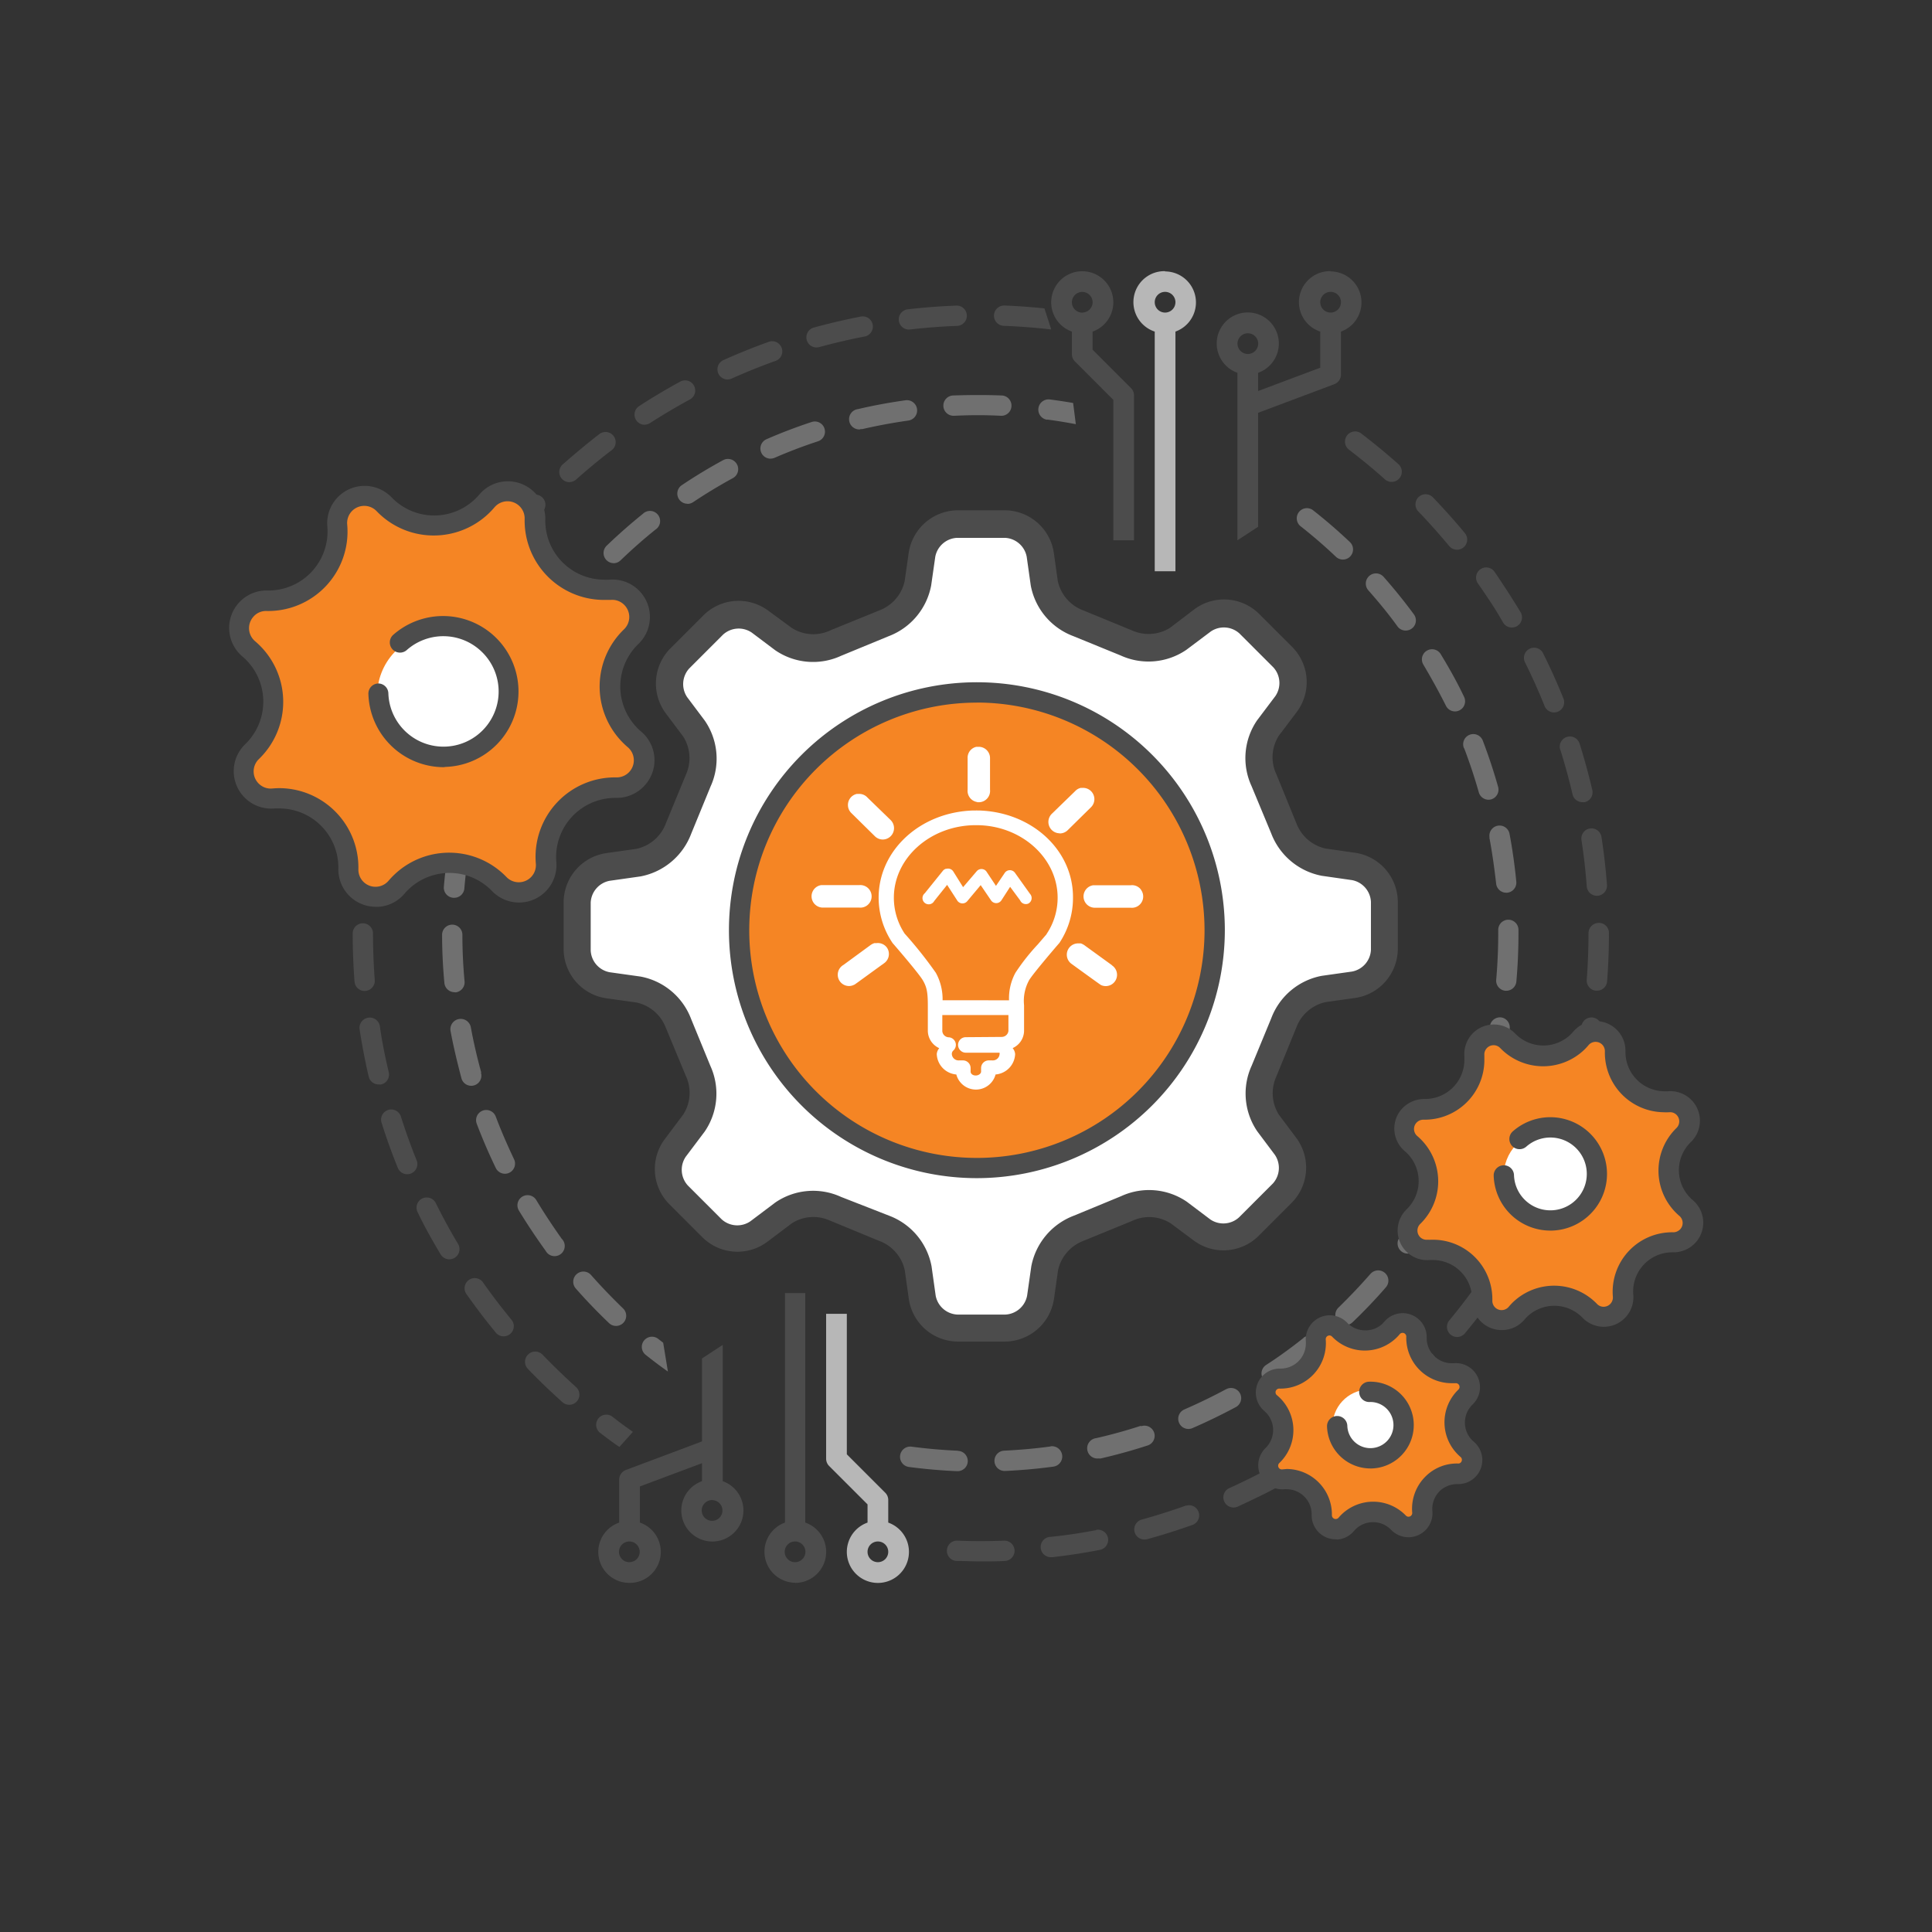 <svg xmlns="http://www.w3.org/2000/svg" viewBox="0 0 285.5 285.5"><rect x="0" y="0" width="285.5" height="285.5" fill="#333333" stroke="none"/><defs><style>.cls-1{fill:none;}.cls-2{fill:#fff;}.cls-3{fill:#4c4c4c;}.cls-4{fill:#f58524;}.cls-5{fill:#b7b7b7;}.cls-6{fill:#707070;}</style></defs><title>operations</title><g id="Layer_2" data-name="Layer 2"><g id="Layer_9" data-name="Layer 9"><rect class="cls-1" width="285.5" height="285.5"/><path class="cls-2" d="M200.09,145.51a5.41,5.41,0,0,0,4.51-5.19v-7.08a5.42,5.42,0,0,0-4.51-5.2l-4.47-.64a7.92,7.92,0,0,1-5.88-5l-3-7.2a7.84,7.84,0,0,1,.61-7.66l2.7-3.58a5.42,5.42,0,0,0-.48-6.86l-5-5a5.42,5.42,0,0,0-6.86-.49l-3.61,2.71a7.87,7.87,0,0,1-7.67.61L159.33,92a7.9,7.9,0,0,1-5-5.88l-.6-4.25a5.41,5.41,0,0,0-5.19-4.51h-7.08a5.42,5.42,0,0,0-5.2,4.51l-.61,4.26a7.93,7.93,0,0,1-5,5.88l-7.21,3a7.83,7.83,0,0,1-7.66-.61l-3.47-2.61a5.41,5.41,0,0,0-6.86.48l-5,5a5.43,5.43,0,0,0-.49,6.86l2.62,3.49a7.88,7.88,0,0,1,.61,7.67l-2.93,7.11a7.93,7.93,0,0,1-5.88,5l-4.58.65a5.42,5.42,0,0,0-4.51,5.2v7.08a5.41,5.41,0,0,0,4.51,5.19l4.57.64a7.9,7.9,0,0,1,5.88,5l2.9,7.07a7.87,7.87,0,0,1-.61,7.67l-2.8,3.73a5.43,5.43,0,0,0,.49,6.86l5,5a5.41,5.41,0,0,0,6.86.48l3.69-2.78a7.85,7.85,0,0,1,7.66-.61l7.22,3a7.91,7.91,0,0,1,5,5.88l.61,4.34a5.41,5.41,0,0,0,5.19,4.51h7.08a5.43,5.43,0,0,0,5.2-4.51l.62-4.34a7.94,7.94,0,0,1,5-5.88l7.17-3a7.85,7.85,0,0,1,7.66.61l3.46,2.61a5.41,5.41,0,0,0,6.86-.48l5-5a5.43,5.43,0,0,0,.49-6.86L187.4,166a7.87,7.87,0,0,1-.61-7.67l3-7.18a7.9,7.9,0,0,1,5.88-5Z"/><path class="cls-3" d="M148.56,198.25h-7.08a7.36,7.36,0,0,1-7.17-6.23l-.61-4.33a6,6,0,0,0-3.6-4.25l-.16-.06-7.39-3.05a5.9,5.9,0,0,0-5.53.44l-3.69,2.78a7.36,7.36,0,0,1-9.48-.66l-5-5a7.38,7.38,0,0,1-.67-9.48l2.8-3.73a5.94,5.94,0,0,0,.44-5.54l-.08-.17-3-7.22a6,6,0,0,0-4.25-3.6l-4.57-.64a7.37,7.37,0,0,1-6.23-7.17v-7.08a7.38,7.38,0,0,1,6.22-7.18l4.58-.65a6,6,0,0,0,4.25-3.61l.06-.16,3-7.28a5.94,5.94,0,0,0-.44-5.54l-2.62-3.49a7.38,7.38,0,0,1,.67-9.48l5-5a7.37,7.37,0,0,1,9.48-.66L117,92.79a5.9,5.9,0,0,0,5.53.44l.17-.08,7.37-3a6,6,0,0,0,3.61-4.25l.61-4.26a7.38,7.38,0,0,1,7.18-6.23h7.08a7.36,7.36,0,0,1,7.17,6.23l.6,4.25a6,6,0,0,0,3.6,4.25l.16.06,7.3,3a5.94,5.94,0,0,0,5.54-.44L176.54,90a7.37,7.37,0,0,1,9.48.67l5,5a7.37,7.37,0,0,1,.66,9.47l-2.7,3.58a5.9,5.9,0,0,0-.44,5.53l.08.17,3,7.36a6,6,0,0,0,4.25,3.61l4.47.64a7.37,7.37,0,0,1,6.22,7.18v7.08a7.36,7.36,0,0,1-6.23,7.17h0l-4.46.63a6,6,0,0,0-4.25,3.6l-.06.16-3,7.35a5.93,5.93,0,0,0,.44,5.54l2.6,3.47a7.38,7.38,0,0,1-.67,9.48l-5,5a7.37,7.37,0,0,1-9.48.66L173,180.78a5.91,5.91,0,0,0-5.53-.44l-.17.08-7.33,3a6,6,0,0,0-3.61,4.26l-.62,4.34A7.38,7.38,0,0,1,148.56,198.25Zm-17.17-18.6a9.94,9.94,0,0,1,6.27,7.48l.61,4.34a3.43,3.43,0,0,0,3.21,2.79h7.08a3.44,3.44,0,0,0,3.22-2.79l.62-4.34a10,10,0,0,1,6.28-7.48l7-2.89a9.89,9.89,0,0,1,9.71.83l3.46,2.61a3.43,3.43,0,0,0,4.24-.3l5-5a3.44,3.44,0,0,0,.3-4.25l-2.6-3.47a9.9,9.9,0,0,1-.82-9.71l2.89-7a9.94,9.94,0,0,1,7.48-6.27l4.46-.63a3.43,3.43,0,0,0,2.79-3.21v-7.08a3.44,3.44,0,0,0-2.79-3.22l-4.47-.64a10,10,0,0,1-7.48-6.27l-2.91-7a9.87,9.87,0,0,1,.83-9.71l2.7-3.58a3.43,3.43,0,0,0-.3-4.24l-5-5a3.43,3.43,0,0,0-4.25-.3l-3.61,2.71a9.91,9.91,0,0,1-9.71.83l-7-2.86a9.94,9.94,0,0,1-6.28-7.48l-.6-4.25a3.43,3.43,0,0,0-3.21-2.79h-7.08a3.44,3.44,0,0,0-3.22,2.79l-.61,4.26a10,10,0,0,1-6.27,7.48l-7.06,2.91a9.88,9.88,0,0,1-9.71-.83l-3.47-2.61a3.43,3.43,0,0,0-4.24.3l-5,5a3.44,3.44,0,0,0-.3,4.25l2.62,3.49a9.91,9.91,0,0,1,.83,9.71l-2.87,7a10,10,0,0,1-7.47,6.28l-4.58.65a3.44,3.44,0,0,0-2.79,3.22v7.08a3.43,3.43,0,0,0,2.79,3.21l4.57.64a9.94,9.94,0,0,1,7.48,6.27l2.84,6.92a9.91,9.91,0,0,1-.83,9.71l-2.8,3.72a3.44,3.44,0,0,0,.3,4.25l5,5a3.43,3.43,0,0,0,4.24.3l3.69-2.78a9.89,9.89,0,0,1,9.71-.83Zm58.36-28.53h0Z"/><circle class="cls-4" cx="144.33" cy="137.46" r="35.14"/><path class="cls-3" d="M144.33,174.1A36.64,36.64,0,1,1,181,137.46,36.68,36.68,0,0,1,144.33,174.1Zm0-70.27A33.64,33.64,0,1,0,178,137.46,33.68,33.68,0,0,0,144.33,103.82Z"/><path class="cls-2" d="M168.61,131.47a1.65,1.65,0,0,0-1.09-.65,1.56,1.56,0,0,0-.43,0h-5.56a1.67,1.67,0,0,0,.25,3.32h5.31a1.67,1.67,0,0,0,1.52-2.65Z"/><path class="cls-2" d="M144.4,118.55l.24,0a1.67,1.67,0,0,0,1.66-1.85v-4.6a1.67,1.67,0,0,0-1.59-1.74h-.14l-.28,0a1.64,1.64,0,0,0-1.3,1.69v4.64a1.67,1.67,0,0,0,1.42,1.83Z"/><path class="cls-2" d="M125.86,120.2l3.44,3.39a1.67,1.67,0,0,0,1.16.47h0a1.68,1.68,0,0,0,1.14-2.89l-3.42-3.32a1.62,1.62,0,0,0-1.29-.53l-.27,0a1.67,1.67,0,0,0-.79,2.85Z"/><path class="cls-2" d="M156.61,123.16h0a1.67,1.67,0,0,0,1.16-.47l3.44-3.39a1.67,1.67,0,0,0-1.26-2.87h-.07l-.17,0a1.59,1.59,0,0,0-.83.48l-3.44,3.34a1.68,1.68,0,0,0,1.14,2.89Z"/><path class="cls-2" d="M144.66,119.77l-.06,0-.18,0a.48.48,0,0,0-.18,0c-.06,0-.14,0-.19,0H144l-.1,0-.06,0c-7.83.22-14,5.87-14,12.88a12,12,0,0,0,2.07,6.72c.14.15,3.84,4.43,4.46,5.49s.74,1.87.74,3.84c0,.12,0,.34,0,.34h0s0,1.14,0,3.33a2.85,2.85,0,0,0,1.68,2.52l-.06.09a1.47,1.47,0,0,0-.3.8,3.15,3.15,0,0,0,2.89,3,3,3,0,0,0,5.8,0,3.15,3.15,0,0,0,2.89-3,1.48,1.48,0,0,0-.31-.82l-.05-.08a2.84,2.84,0,0,0,1.68-2.51v-3.22s0-.54,0-.6a6.32,6.32,0,0,1,.74-3.69c.52-.91,4.1-5.09,4.44-5.47l.05-.06a12,12,0,0,0,2-6.68C158.61,125.64,152.49,120,144.66,119.77Zm-1.87,33.5h-.12a1.14,1.14,0,0,0-.7,2,1.11,1.11,0,0,0,.81.29h4.93a.72.72,0,0,1,0,.25,1,1,0,0,1-1.07.89h-.55a1.13,1.13,0,0,0-1.11,1.11v.55c0,.27-.33.57-.8.57s-.75-.29-.75-.57v-.55a1.13,1.13,0,0,0-1.11-1.11h-.59a1,1,0,0,1-1.07-.89.68.68,0,0,1,.24-.59,1.12,1.12,0,0,0-.65-1.93,1,1,0,0,1-1-.89V150h9.77v2.34a1,1,0,0,1-1,.89Zm-3.5-5.46a8.08,8.08,0,0,0-1-4.06,61.94,61.94,0,0,0-4.49-5.66l-.11-.12a9.59,9.59,0,0,1-1.6-5.32c0-5.86,5.39-10.66,12-10.71h.2c6.63,0,12,4.85,12,10.71a9.6,9.6,0,0,1-1.59,5.31.33.33,0,0,0-.05.1l-1.29,1.5a30.9,30.9,0,0,0-3.31,4.2,7.94,7.94,0,0,0-.94,4.06Z"/><path class="cls-2" d="M151.95,133.53a.92.92,0,0,0,.25-1.45L150,129a.92.92,0,0,0-1.53,0l-1.29,1.91-1.43-2.15a.92.92,0,0,0-1.43,0l-2,2.34-1.43-2.29a.92.92,0,0,0-1-.43h-.1a.92.92,0,0,0-.48.33L136.66,132a.92.92,0,1,0,1.39,1.15l1.91-2.39,1.48,2.29a.92.92,0,0,0,1.48.14l2-2.39,1.53,2.25a.92.92,0,0,0,1.53,0l1.29-2,1.48,2A.92.92,0,0,0,151.95,133.53Z"/><path class="cls-2" d="M128.13,133.8a1.67,1.67,0,0,0-1.18-3h-5.61a1.67,1.67,0,0,0,.25,3.32H127A1.65,1.65,0,0,0,128.13,133.8Z"/><path class="cls-2" d="M129.52,139.37h-.06l-.25,0a2.09,2.09,0,0,0-.57.29l-4,2.93a1.67,1.67,0,0,0,.82,3.12,1.65,1.65,0,0,0,.76-.19c.07,0,.13-.07,4.4-3.16a1.67,1.67,0,0,0,.45-2.32A1.65,1.65,0,0,0,129.52,139.37Z"/><path class="cls-2" d="M164.33,142.64l-4-2.9a2.15,2.15,0,0,0-.61-.33l-.32,0a1.67,1.67,0,0,0-1.09,3c4.29,3.11,4.35,3.14,4.42,3.17a1.67,1.67,0,0,0,1.58-2.93Z"/><path class="cls-3" d="M93,233.91A4.58,4.58,0,0,0,94.56,225v-5.34l9.18-3.44v2.66a4.59,4.59,0,1,0,3.06,0V198.74l-3.06,2V213l-11.24,4.22a1.53,1.53,0,0,0-1,1.43V225A4.58,4.58,0,0,0,93,233.91Zm12.23-12.23a1.53,1.53,0,1,1-1.53,1.53A1.53,1.53,0,0,1,105.26,221.67ZM93,227.79a1.53,1.53,0,1,1-1.53,1.53A1.53,1.53,0,0,1,93,227.79Z"/><path class="cls-5" d="M128.2,222.31V225a4.59,4.59,0,1,0,3.06,0v-3.34a1.52,1.52,0,0,0-.45-1.08l-5.67-5.67V194.15h-3.06v21.41a1.52,1.52,0,0,0,.45,1.08Zm1.53,5.48a1.53,1.53,0,1,1-1.53,1.53A1.53,1.53,0,0,1,129.73,227.79Z"/><path class="cls-3" d="M117.49,233.91A4.58,4.58,0,0,0,119,225V191.09H116V225a4.58,4.58,0,0,0,1.53,8.89Zm0-6.12a1.53,1.53,0,1,1-1.53,1.53A1.53,1.53,0,0,1,117.49,227.79Z"/><path class="cls-3" d="M65.62,92.54A1.5,1.5,0,0,0,67.68,92c1.17-2,2.43-3.91,3.75-5.78A1.5,1.5,0,1,0,69,84.52c-1.36,1.93-2.66,3.94-3.87,6A1.5,1.5,0,0,0,65.62,92.54Z"/><path class="cls-3" d="M74.44,81.32a1.5,1.5,0,0,0,1.16-.54c1.45-1.76,3-3.49,4.58-5.14A1.5,1.5,0,1,0,78,73.55c-1.64,1.71-3.23,3.49-4.73,5.31a1.5,1.5,0,0,0,1.16,2.46Z"/><path class="cls-3" d="M84.14,71.24a1.5,1.5,0,0,0,1-.38c1.71-1.52,3.49-3,5.31-4.38a1.5,1.5,0,0,0-1.82-2.38c-1.87,1.43-3.72,3-5.48,4.53a1.5,1.5,0,0,0,1,2.62Z"/><path class="cls-3" d="M95.25,62.75a1.49,1.49,0,0,0,.82-.24C98,61.27,100,60.09,102,59a1.5,1.5,0,0,0-1.44-2.63c-2.07,1.13-4.13,2.35-6.11,3.64a1.5,1.5,0,0,0,.82,2.76Z"/><path class="cls-3" d="M53.74,132.44h.11a1.5,1.5,0,0,0,1.49-1.39c.17-2.28.43-4.58.78-6.84a1.5,1.5,0,0,0-3-.45c-.36,2.33-.63,4.71-.8,7.06A1.5,1.5,0,0,0,53.74,132.44Z"/><path class="cls-3" d="M107.52,56.07a1.49,1.49,0,0,0,.61-.13c2.09-.94,4.23-1.8,6.37-2.57a1.5,1.5,0,1,0-1-2.82c-2.22.8-4.43,1.69-6.59,2.66a1.5,1.5,0,0,0,.62,2.87Z"/><path class="cls-3" d="M54,146.43a1.5,1.5,0,0,0,1.38-1.61c-.17-2.28-.26-4.59-.26-6.88a1.5,1.5,0,1,0-3,0c0,2.36.09,4.75.27,7.11a1.5,1.5,0,0,0,1.49,1.39Z"/><path class="cls-3" d="M57.44,158.41c-.52-2.22-1-4.5-1.3-6.75a1.5,1.5,0,0,0-3,.46c.36,2.33.81,4.68,1.35,7A1.5,1.5,0,0,0,56,160.25a1.53,1.53,0,0,0,.34,0A1.5,1.5,0,0,0,57.44,158.41Z"/><path class="cls-3" d="M59.61,105.18a1.51,1.51,0,0,0,.56.11,1.5,1.5,0,0,0,1.39-.94c.85-2.12,1.8-4.23,2.82-6.28a1.5,1.5,0,0,0-2.69-1.33c-1,2.12-2,4.3-2.91,6.49A1.5,1.5,0,0,0,59.61,105.18Z"/><path class="cls-3" d="M55.62,118.59a1.52,1.52,0,0,0,.34,0,1.5,1.5,0,0,0,1.46-1.16c.52-2.22,1.13-4.46,1.82-6.63a1.5,1.5,0,1,0-2.86-.9c-.71,2.25-1.34,4.56-1.88,6.86A1.5,1.5,0,0,0,55.62,118.59Z"/><path class="cls-3" d="M228.23,104.28a1.5,1.5,0,1,0,2.78-1.12c-.88-2.19-1.86-4.37-2.91-6.48A1.5,1.5,0,1,0,225.42,98C226.43,100.05,227.38,102.16,228.23,104.28Z"/><path class="cls-3" d="M222.12,92a1.5,1.5,0,0,0,2.58-1.54c-1.21-2-2.51-4-3.87-6a1.5,1.5,0,0,0-2.45,1.73C219.69,88.08,221,90,222.12,92Z"/><path class="cls-3" d="M120.67,51.34a1.48,1.48,0,0,0,.4-.05c2.2-.6,4.45-1.13,6.7-1.56a1.5,1.5,0,1,0-.57-2.95c-2.32.45-4.65,1-6.92,1.62a1.5,1.5,0,0,0,.4,2.95Z"/><path class="cls-3" d="M234.95,122.43a1.5,1.5,0,0,0-1.25,1.71c.35,2.26.61,4.56.78,6.84a1.5,1.5,0,0,0,1.49,1.39h.12a1.5,1.5,0,0,0,1.38-1.61c-.18-2.36-.45-4.73-.81-7.06A1.5,1.5,0,0,0,234.95,122.43Z"/><path class="cls-3" d="M230.56,110.75c.69,2.17,1.3,4.41,1.82,6.63a1.5,1.5,0,0,0,1.46,1.16,1.54,1.54,0,0,0,.34,0,1.5,1.5,0,0,0,1.12-1.8c-.54-2.3-1.17-4.61-1.88-6.86a1.5,1.5,0,0,0-2.86.91Z"/><path class="cls-3" d="M134.4,48.68h.17c2.27-.26,4.58-.44,6.86-.52a1.5,1.5,0,1,0-.11-3c-2.36.09-4.75.27-7.09.54a1.5,1.5,0,0,0,.17,3Z"/><path class="cls-3" d="M148.32,48.15c2.3.09,4.61.26,6.86.52h.16l-1-3.1c-2-.2-3.92-.35-5.9-.42a1.5,1.5,0,0,0-.11,3Z"/><path class="cls-3" d="M199.06,64.35a1.5,1.5,0,0,0,.28,2.1c1.82,1.39,3.61,2.86,5.31,4.38a1.5,1.5,0,1,0,2-2.24c-1.76-1.57-3.61-3.09-5.49-4.53A1.5,1.5,0,0,0,199.06,64.35Z"/><path class="cls-3" d="M214.2,80.74a1.5,1.5,0,0,0,2.31-1.91c-1.5-1.82-3.1-3.6-4.73-5.3a1.5,1.5,0,1,0-2.16,2.08C211.2,77.25,212.74,79,214.2,80.74Z"/><path class="cls-3" d="M232.46,164a1.5,1.5,0,0,0-1.88,1c-.69,2.18-1.47,4.36-2.33,6.48a1.5,1.5,0,0,0,2.78,1.12c.89-2.2,1.69-4.45,2.41-6.7A1.5,1.5,0,0,0,232.46,164Z"/><path class="cls-3" d="M187.83,216.84c-2,1.09-4.08,2.12-6.16,3.06a1.5,1.5,0,1,0,1.23,2.74c2.15-1,4.29-2,6.37-3.16a1.5,1.5,0,0,0-1.44-2.63Z"/><path class="cls-3" d="M199.36,209.36c-1.82,1.39-3.71,2.72-5.62,4a1.5,1.5,0,0,0,1.63,2.52c2-1.28,3.93-2.66,5.81-4.09a1.5,1.5,0,1,0-1.82-2.38Z"/><path class="cls-3" d="M175.29,222.47c-2.15.77-4.35,1.47-6.56,2.08a1.5,1.5,0,0,0,.4,2.95,1.48,1.48,0,0,0,.4-.05c2.28-.62,4.56-1.35,6.78-2.14a1.5,1.5,0,0,0-1-2.82Z"/><path class="cls-3" d="M209.63,200.21c-1.58,1.64-3.25,3.25-5,4.77a1.5,1.5,0,0,0,2,2.24c1.76-1.57,3.49-3.23,5.12-4.93a1.5,1.5,0,1,0-2.16-2.08Z"/><path class="cls-3" d="M227.44,177.1a1.5,1.5,0,0,0-2,.68c-1,2-2.12,4.08-3.29,6a1.5,1.5,0,1,0,2.58,1.54c1.21-2,2.36-4.13,3.41-6.25A1.5,1.5,0,0,0,227.44,177.1Z"/><path class="cls-3" d="M236.24,136.38a1.52,1.52,0,0,0-1.5,1.53c0,2.29-.09,4.6-.26,6.88a1.5,1.5,0,0,0,1.38,1.61H236a1.5,1.5,0,0,0,1.49-1.39c.18-2.35.27-4.74.27-7.1v-.06A1.48,1.48,0,0,0,236.24,136.38Z"/><path class="cls-3" d="M220.48,189.24a1.5,1.5,0,0,0-2.09.36c-1.32,1.87-2.72,3.71-4.18,5.47a1.5,1.5,0,1,0,2.31,1.91c1.5-1.82,3-3.72,4.32-5.65A1.5,1.5,0,0,0,220.48,189.24Z"/><path class="cls-3" d="M235.41,150.37a1.5,1.5,0,0,0-1.71,1.25c-.35,2.26-.78,4.54-1.3,6.76a1.5,1.5,0,0,0,1.12,1.8,1.52,1.52,0,0,0,.34,0,1.5,1.5,0,0,0,1.46-1.16c.53-2.3,1-4.64,1.35-7A1.5,1.5,0,0,0,235.41,150.37Z"/><path class="cls-3" d="M162,226.11c-2.24.43-4.53.78-6.8,1a1.5,1.5,0,0,0,.17,3h.17c2.35-.27,4.72-.63,7-1.08a1.5,1.5,0,1,0-.57-2.95Z"/><path class="cls-3" d="M64.4,177.79a1.5,1.5,0,0,0-2.69,1.33c1,2.11,2.19,4.21,3.4,6.24a1.5,1.5,0,0,0,2.58-1.54C66.52,181.87,65.42,179.84,64.4,177.79Z"/><path class="cls-3" d="M80.19,200.2A1.5,1.5,0,0,0,78,202.28c1.64,1.71,3.37,3.36,5.12,4.93a1.5,1.5,0,0,0,2-2.24C83.45,203.46,81.78,201.85,80.19,200.2Z"/><path class="cls-3" d="M71.44,189.6A1.5,1.5,0,1,0,69,191.33c1.36,1.93,2.81,3.83,4.31,5.65a1.5,1.5,0,0,0,2.31-1.91C74.16,193.3,72.75,191.46,71.44,189.6Z"/><path class="cls-3" d="M93.53,211.59l-2,2.23c-1-.67-1.92-1.37-2.85-2.08a1.5,1.5,0,1,1,1.83-2.38C91.47,210.12,92.49,210.87,93.53,211.59Z"/><path class="cls-3" d="M61.59,171.52c-.86-2.12-1.64-4.3-2.33-6.47a1.5,1.5,0,1,0-2.86.9c.71,2.25,1.52,4.5,2.41,6.69a1.5,1.5,0,0,0,2.78-1.12Z"/><path class="cls-3" d="M148.37,227.67c-2.28.09-4.6.09-6.88,0a1.48,1.48,0,0,0-1.56,1.44,1.5,1.5,0,0,0,1.44,1.56c1.16,0,2.35.07,3.54.07s2.38,0,3.57-.07a1.5,1.5,0,0,0-.11-3Z"/><path class="cls-3" d="M196.63,40.07A4.58,4.58,0,0,0,195.1,49v5.34l-9.18,3.44V55.09a4.59,4.59,0,1,0-3.06,0V79.84l3.06-2V61l11.24-4.22a1.53,1.53,0,0,0,1-1.43V49a4.58,4.58,0,0,0-1.53-8.89ZM184.4,52.31a1.53,1.53,0,1,1,1.53-1.53A1.53,1.53,0,0,1,184.4,52.31Zm12.23-6.12a1.53,1.53,0,1,1,1.53-1.53A1.53,1.53,0,0,1,196.63,46.19Z"/><path class="cls-3" d="M161.46,51.68V49a4.59,4.59,0,1,0-3.06,0v3.34a1.52,1.52,0,0,0,.45,1.08l5.67,5.67V79.84h3.06V58.43a1.52,1.52,0,0,0-.45-1.08Zm-1.53-5.48a1.53,1.53,0,1,1,1.53-1.53A1.53,1.53,0,0,1,159.93,46.19Z"/><path class="cls-5" d="M172.17,40.07A4.58,4.58,0,0,0,170.64,49V84.42h3.06V49a4.58,4.58,0,0,0-1.53-8.89Zm0,6.12a1.53,1.53,0,1,1,1.53-1.53A1.53,1.53,0,0,1,172.17,46.19Z"/><path class="cls-6" d="M73.76,105.66a1.5,1.5,0,0,0,2-.71c1-2.05,2.07-4.09,3.23-6.05a1.5,1.5,0,0,0-2.58-1.53c-1.21,2-2.34,4.16-3.36,6.29A1.5,1.5,0,0,0,73.76,105.66Z"/><path class="cls-6" d="M69.15,118.86a1.49,1.49,0,0,0,.39.05A1.5,1.5,0,0,0,71,117.81c.6-2.2,1.3-4.39,2.09-6.53a1.5,1.5,0,0,0-2.81-1c-.83,2.22-1.56,4.51-2.18,6.79A1.5,1.5,0,0,0,69.15,118.86Z"/><path class="cls-6" d="M80.67,93.5a1.5,1.5,0,0,0,2.09-.34c1.33-1.84,2.77-3.66,4.26-5.38a1.5,1.5,0,1,0-2.27-2c-1.55,1.79-3,3.67-4.43,5.59A1.5,1.5,0,0,0,80.67,93.5Z"/><path class="cls-6" d="M67,132.67h.13a1.5,1.5,0,0,0,1.49-1.37c.19-2.28.49-4.56.89-6.8a1.5,1.5,0,0,0-3-.52c-.41,2.33-.72,4.7-.92,7.07A1.5,1.5,0,0,0,67,132.67Z"/><path class="cls-6" d="M73.26,165a1.5,1.5,0,0,0-2.81,1.06c.84,2.22,1.79,4.42,2.82,6.55a1.5,1.5,0,0,0,1.35.84,1.48,1.48,0,0,0,.65-.15,1.5,1.5,0,0,0,.69-2C75,169.27,74.07,167.15,73.26,165Z"/><path class="cls-6" d="M71.12,158.5c-.61-2.2-1.13-4.45-1.54-6.68a1.5,1.5,0,0,0-3,.54c.43,2.33,1,4.67,1.6,6.95a1.5,1.5,0,1,0,2.89-.8Z"/><path class="cls-6" d="M67.29,146.65A1.5,1.5,0,0,0,68.65,145c-.21-2.26-.32-4.57-.32-6.86a1.5,1.5,0,0,0-1.5-1.5h0a1.5,1.5,0,0,0-1.5,1.5c0,2.37.12,4.77.34,7.12a1.5,1.5,0,0,0,1.49,1.36Z"/><path class="cls-6" d="M90.7,83.23a1.5,1.5,0,0,0,1-.42c1.64-1.58,3.37-3.11,5.15-4.54A1.5,1.5,0,1,0,95,75.93c-1.84,1.48-3.64,3.07-5.35,4.71a1.5,1.5,0,0,0,1,2.58Z"/><path class="cls-6" d="M79.25,177.34a1.5,1.5,0,1,0-2.57,1.55c1.22,2,2.55,4,3.95,5.94A1.5,1.5,0,1,0,83,183.05C81.7,181.21,80.42,179.29,79.25,177.34Z"/><path class="cls-6" d="M192.25,77.81c1.79,1.41,3.54,2.92,5.19,4.49a1.5,1.5,0,0,0,2.06-2.18c-1.72-1.63-3.53-3.2-5.39-4.66a1.5,1.5,0,1,0-1.86,2.35Z"/><path class="cls-6" d="M154.75,62c1.41.18,2.82.42,4.23.68l-.4-3.13c-1.14-.2-2.29-.37-3.44-.52a1.5,1.5,0,1,0-.38,3Z"/><path class="cls-6" d="M220.09,123.77c.42,2.23.74,4.52,1,6.79a1.5,1.5,0,0,0,1.49,1.36h.14a1.5,1.5,0,0,0,1.35-1.64c-.23-2.36-.56-4.74-1-7.06a1.5,1.5,0,0,0-2.95.55Z"/><path class="cls-6" d="M216.37,110.58c.81,2.13,1.54,4.32,2.16,6.51a1.5,1.5,0,0,0,1.44,1.09,1.48,1.48,0,0,0,.41-.06,1.5,1.5,0,0,0,1-1.85c-.64-2.28-1.4-4.56-2.24-6.77a1.5,1.5,0,1,0-2.8,1.07Z"/><path class="cls-6" d="M101.59,74.46a1.5,1.5,0,0,0,.83-.25c1.9-1.27,3.87-2.46,5.87-3.55A1.5,1.5,0,0,0,106.86,68c-2.08,1.13-4.13,2.37-6.1,3.69a1.5,1.5,0,0,0,.83,2.75Z"/><path class="cls-6" d="M113.87,67.77a1.48,1.48,0,0,0,.6-.12c2.09-.91,4.25-1.73,6.41-2.44a1.5,1.5,0,1,0-.94-2.85c-2.24.74-4.49,1.59-6.66,2.54a1.5,1.5,0,0,0,.6,2.88Z"/><path class="cls-6" d="M127.13,63.4a1.52,1.52,0,0,0,.34,0c2.21-.51,4.48-.93,6.75-1.25a1.5,1.5,0,1,0-.41-3c-2.35.33-4.71.76-7,1.3a1.5,1.5,0,0,0,.34,3Z"/><path class="cls-6" d="M181.2,205.28c-2,1.08-4.08,2.08-6.18,3a1.5,1.5,0,0,0,1.19,2.76c2.18-.94,4.34-2,6.42-3.11a1.5,1.5,0,1,0-1.43-2.64Z"/><path class="cls-6" d="M215,105.13a1.5,1.5,0,0,0,1.35-2.16c-1-2.12-2.19-4.23-3.42-6.26a1.5,1.5,0,1,0-2.56,1.56c1.18,2,2.29,4,3.29,6A1.5,1.5,0,0,0,215,105.13Z"/><path class="cls-6" d="M212.65,176.62a1.5,1.5,0,0,0-2.06.52c-1.17,2-2.44,3.88-3.78,5.73a1.5,1.5,0,1,0,2.43,1.76c1.39-1.92,2.71-3.92,3.93-6A1.5,1.5,0,0,0,212.65,176.62Z"/><path class="cls-6" d="M207.73,93.18a1.5,1.5,0,0,0,1.21-2.39c-1.4-1.9-2.91-3.77-4.48-5.55a1.5,1.5,0,1,0-2.25,2c1.51,1.71,3,3.51,4.31,5.34A1.5,1.5,0,0,0,207.73,93.18Z"/><path class="cls-6" d="M192.63,197.71c-1.78,1.42-3.65,2.79-5.54,4a1.5,1.5,0,1,0,1.66,2.5c2-1.31,3.91-2.72,5.76-4.2a1.5,1.5,0,0,0-1.87-2.34Z"/><path class="cls-6" d="M202.53,188.23c-1.5,1.72-3.09,3.39-4.74,5a1.5,1.5,0,1,0,2.08,2.17c1.71-1.64,3.37-3.37,4.92-5.16a1.5,1.5,0,1,0-2.26-2Z"/><path class="cls-6" d="M224.39,137.4a1.5,1.5,0,0,0-1.5-1.49h0a1.5,1.5,0,0,0-1.49,1.51v.5c0,2.28-.1,4.59-.3,6.86a1.5,1.5,0,0,0,1.36,1.63h.13a1.5,1.5,0,0,0,1.49-1.37c.21-2.35.31-4.75.31-7.12Z"/><path class="cls-6" d="M218.47,163.9a1.5,1.5,0,0,0-1.93.88c-.8,2.13-1.71,4.25-2.7,6.31a1.5,1.5,0,1,0,2.7,1.3c1-2.14,2-4.34,2.8-6.56A1.5,1.5,0,0,0,218.47,163.9Z"/><path class="cls-6" d="M221.92,150.36a1.51,1.51,0,0,0-1.74,1.21c-.4,2.24-.91,4.49-1.52,6.69a1.5,1.5,0,0,0,1,1.84,1.48,1.48,0,0,0,.4.05,1.5,1.5,0,0,0,1.45-1.1c.63-2.28,1.16-4.62,1.58-7A1.5,1.5,0,0,0,221.92,150.36Z"/><path class="cls-6" d="M155.25,213.75c-2.26.31-4.56.51-6.83.62a1.5,1.5,0,0,0,.07,3h.07c2.37-.11,4.75-.32,7.1-.64a1.5,1.5,0,1,0-.4-3Z"/><path class="cls-6" d="M98.7,202.68c-1.12-.79-2.22-1.62-3.29-2.47a1.5,1.5,0,0,1,1.87-2.35l.72.56Z"/><path class="cls-6" d="M168.61,210.69c-2.17.71-4.39,1.32-6.61,1.83a1.5,1.5,0,0,0,.33,3,1.46,1.46,0,0,0,.34,0c2.31-.53,4.62-1.17,6.87-1.9a1.5,1.5,0,1,0-.93-2.85Z"/><path class="cls-6" d="M141.55,214.38c-2.28-.1-4.58-.3-6.84-.6a1.5,1.5,0,0,0-.39,3c2.34.31,4.73.52,7.1.62h.06a1.5,1.5,0,0,0,.06-3Z"/><path class="cls-6" d="M87.34,188.41a1.5,1.5,0,0,0-2.25,2c1.56,1.78,3.23,3.51,4.94,5.14a1.5,1.5,0,0,0,2.07-2.17C90.45,191.78,88.85,190.12,87.34,188.41Z"/><path class="cls-6" d="M149.47,60A1.5,1.5,0,0,0,148,58.44c-2.35-.09-4.74-.08-7.13,0a1.5,1.5,0,0,0,.07,3h.07c2.3-.11,4.6-.12,6.86,0A1.49,1.49,0,0,0,149.47,60Z"/><g id="Group-2"><g id="Star"><path class="cls-4" d="M93.74,109.26a4,4,0,0,1-2.68,7.11,10.23,10.23,0,0,0-10.39,11.09,4,4,0,0,1-6.92,3.13,10.23,10.23,0,0,0-15.19.49,4,4,0,0,1-7.11-2.68A10.23,10.23,0,0,0,40.37,118a4,4,0,0,1-3.13-6.92,10.23,10.23,0,0,0-.49-15.19,4,4,0,0,1,2.68-7.11A10.23,10.23,0,0,0,49.82,77.71a4,4,0,0,1,6.92-3.13,10.23,10.23,0,0,0,15.19-.49A4,4,0,0,1,79,76.76,10.23,10.23,0,0,0,90.12,87.15a4,4,0,0,1,3.13,6.92,10.23,10.23,0,0,0,.49,15.19Z"/><path class="cls-3" d="M55.48,134A5.53,5.53,0,0,1,50,128.37a8.73,8.73,0,0,0-8.57-8.9,8.4,8.4,0,0,0-.89,0,5.53,5.53,0,0,1-4.3-9.5,8.75,8.75,0,0,0,.23-12.35,8.42,8.42,0,0,0-.65-.61,5.53,5.53,0,0,1,3.68-9.75,8.73,8.73,0,0,0,8.87-9.46,5.53,5.53,0,0,1,9.5-4.3,8.73,8.73,0,0,0,12.35.23,8.84,8.84,0,0,0,.61-.65,5.53,5.53,0,0,1,9.75,3.68,8.73,8.73,0,0,0,8.57,8.9,8.79,8.79,0,0,0,.89,0,5.53,5.53,0,0,1,4.3,9.5,8.73,8.73,0,0,0-.23,12.35,8.88,8.88,0,0,0,.65.61,5.53,5.53,0,0,1,.65,7.79,5.59,5.59,0,0,1-4.33,2,8.74,8.74,0,0,0-8.87,9.46,5.53,5.53,0,0,1-9.5,4.3,8.74,8.74,0,0,0-12.35-.23q-.32.31-.61.65A5.49,5.49,0,0,1,56,134ZM41.23,116.47h.22a11.73,11.73,0,0,1,11.51,12,2.53,2.53,0,0,0,4.46,1.68,11.92,11.92,0,0,1,.82-.87,11.75,11.75,0,0,1,16.59.31,2.53,2.53,0,0,0,4.35-2,11.74,11.74,0,0,1,11.91-12.71,2.53,2.53,0,0,0,1.68-4.46h0a11.89,11.89,0,0,1-.87-.82A11.73,11.73,0,0,1,92.21,93a2.53,2.53,0,0,0-.12-3.76,2.49,2.49,0,0,0-1.85-.59c-.4,0-.8,0-1.2,0a11.73,11.73,0,0,1-11.51-12,2.53,2.53,0,0,0-4.46-1.68,11.75,11.75,0,0,1-9.18,4.16,11.66,11.66,0,0,1-8.23-3.59,2.53,2.53,0,0,0-4.35,2A11.73,11.73,0,0,1,39.4,90.29a2.44,2.44,0,0,0-2,.9,2.53,2.53,0,0,0,.3,3.57,11.74,11.74,0,0,1,.56,17.41,2.53,2.53,0,0,0,.12,3.76,2.48,2.48,0,0,0,1.85.59C40.57,116.49,40.9,116.47,41.23,116.47Z"/></g><g id="Oval-6"><circle class="cls-2" cx="65.25" cy="102.58" r="9.3" transform="matrix(1, -0.03, 0.03, 1, -3.28, 2.16)"/></g><g id="Oval-2"><path class="cls-3" d="M65.58,113.37a11.17,11.17,0,0,1-11.14-10.79A1.5,1.5,0,0,1,55.89,101h0a1.5,1.5,0,0,1,1.5,1.45,8.15,8.15,0,1,0,13.72-6.21,8.15,8.15,0,0,0-11-.18,1.5,1.5,0,1,1-2-2.25,11.17,11.17,0,0,1,7-2.77,11.15,11.15,0,0,1,.72,22.29Z"/></g></g><g id="Group-2-2" data-name="Group-2"><g id="Star-2" data-name="Star"><path class="cls-4" d="M249.16,178.49a2.87,2.87,0,0,1-1.91,5.06,7.29,7.29,0,0,0-7.4,7.9,2.87,2.87,0,0,1-4.93,2.23,7.29,7.29,0,0,0-10.82.35,2.87,2.87,0,0,1-5.06-1.91,7.29,7.29,0,0,0-7.9-7.4,2.87,2.87,0,0,1-2.23-4.93,7.29,7.29,0,0,0-.35-10.82,2.87,2.87,0,0,1,1.91-5.06,7.29,7.29,0,0,0,7.4-7.9,2.87,2.87,0,0,1,4.93-2.23,7.29,7.29,0,0,0,10.82-.35,2.87,2.87,0,0,1,5.06,1.91,7.29,7.29,0,0,0,7.9,7.4,2.87,2.87,0,0,1,2.23,4.93,7.29,7.29,0,0,0,.35,10.82Z"/><path class="cls-3" d="M221.9,196.55a4.37,4.37,0,0,1-4.36-4.45,5.8,5.8,0,0,0-5.68-5.9,5.28,5.28,0,0,0-.59,0,4.37,4.37,0,0,1-3.4-7.5,5.79,5.79,0,0,0-.28-8.59,4.37,4.37,0,0,1-.51-6.16,4.5,4.5,0,0,1,3.42-1.55,5.8,5.8,0,0,0,5.9-5.68q0-.29,0-.59a4.37,4.37,0,0,1,7.5-3.4,5.8,5.8,0,0,0,8.19.15,5.91,5.91,0,0,0,.4-.43,4.37,4.37,0,0,1,7.71,2.91,5.8,5.8,0,0,0,5.68,5.9,5,5,0,0,0,.59,0,4.37,4.37,0,0,1,3.4,7.5,5.79,5.79,0,0,0,.28,8.59h0a4.37,4.37,0,0,1,.51,6.16,4.41,4.41,0,0,1-3.42,1.55,5.78,5.78,0,0,0-5.88,6.27,4.37,4.37,0,0,1-7.5,3.4,5.8,5.8,0,0,0-8.19-.15,5.91,5.91,0,0,0-.4.43,4.34,4.34,0,0,1-3,1.53ZM211.74,183.2h.17a8.79,8.79,0,0,1,8.62,9,1.37,1.37,0,0,0,2.42.91,8.66,8.66,0,0,1,.61-.66,8.8,8.8,0,0,1,12.43.23,1.33,1.33,0,0,0,1.1.42,1.37,1.37,0,0,0,1.25-1.48,8.79,8.79,0,0,1,8.92-9.52,1.41,1.41,0,0,0,1.07-.49,1.37,1.37,0,0,0-.16-1.93,8.79,8.79,0,0,1-.42-13,1.37,1.37,0,0,0-.07-2,1.34,1.34,0,0,0-1-.32,8.92,8.92,0,0,1-.9,0,8.8,8.8,0,0,1-8.62-9,1.37,1.37,0,0,0-2.42-.91,8.66,8.66,0,0,1-.61.66,8.8,8.8,0,0,1-12.43-.23,1.35,1.35,0,0,0-1.1-.42,1.37,1.37,0,0,0-1.25,1.48c0,.3,0,.6,0,.89a8.83,8.83,0,0,1-9,8.63,1.4,1.4,0,0,0-1.07.49,1.37,1.37,0,0,0,.16,1.93,8.79,8.79,0,0,1,.42,13,1.37,1.37,0,0,0,.07,2,1.35,1.35,0,0,0,1,.32C211.26,183.21,211.5,183.2,211.74,183.2Z"/></g><g id="Oval-6-2" data-name="Oval-6"><circle class="cls-2" cx="228.86" cy="173.73" r="6.63" transform="translate(-5.5 7.49) rotate(-1.85)"/></g><g id="Oval-2-2" data-name="Oval-2"><path class="cls-3" d="M229.09,181.85a8.37,8.37,0,0,1-8.36-8.1,1.5,1.5,0,0,1,3-.1,5.38,5.38,0,1,0,1.82-4.21,1.5,1.5,0,1,1-2-2.25,8.38,8.38,0,1,1,5.8,14.66Z"/></g></g><g id="Group-2-3" data-name="Group-2"><g id="Star-3" data-name="Star"><path class="cls-4" d="M216.84,214.14a2.05,2.05,0,0,1-1.36,3.62,5.21,5.21,0,0,0-5.29,5.64,2.05,2.05,0,0,1-3.52,1.59,5.21,5.21,0,0,0-7.73.25,2.05,2.05,0,0,1-3.62-1.36,5.21,5.21,0,0,0-5.11-5.3l-.53,0a2.05,2.05,0,0,1-1.59-3.52,5.21,5.21,0,0,0-.25-7.73,2.05,2.05,0,0,1,1.36-3.62,5.21,5.21,0,0,0,5.29-5.64A2.05,2.05,0,0,1,198,196.5a5.21,5.21,0,0,0,7.73-.25,2.05,2.05,0,0,1,3.62,1.36,5.21,5.21,0,0,0,5.11,5.3l.53,0a2.05,2.05,0,0,1,1.59,3.52,5.21,5.21,0,0,0,.25,7.73Z"/><path class="cls-3" d="M197.37,227.47a3.55,3.55,0,0,1-3.54-3.62,3.71,3.71,0,0,0-3.64-3.78,2.91,2.91,0,0,0-.38,0A3.55,3.55,0,0,1,187,214a3.71,3.71,0,0,0,.1-5.24l-.27-.26a3.56,3.56,0,0,1-.42-5,3.59,3.59,0,0,1,2.78-1.26h.07a3.71,3.71,0,0,0,3.71-3.64,3.63,3.63,0,0,0,0-.38,3.55,3.55,0,0,1,6.1-2.76,3.68,3.68,0,0,0,2.6,1.13,3.58,3.58,0,0,0,2.64-1l.26-.28a3.55,3.55,0,0,1,6.26,2.36,3.71,3.71,0,0,0,3.64,3.78h.38a3.55,3.55,0,0,1,2.76,6.1,3.71,3.71,0,0,0-.1,5.24l.28.26a3.55,3.55,0,0,1-2.36,6.26,3.73,3.73,0,0,0-2.64,1,3.71,3.71,0,0,0-1.12,3,3.55,3.55,0,0,1-6.1,2.76,3.71,3.71,0,0,0-5.24-.1l-.26.28a3.53,3.53,0,0,1-2.41,1.25Zm-7.24-10.39h.11a6.72,6.72,0,0,1,6.58,6.83.55.55,0,0,0,.2.43.52.52,0,0,0,.4.13.55.55,0,0,0,.38-.19c.15-.17.3-.34.47-.5a6.72,6.72,0,0,1,9.48.18.53.53,0,0,0,.44.17.55.55,0,0,0,.5-.59,6.71,6.71,0,0,1,2-5.39,6.55,6.55,0,0,1,4.78-1.88.5.5,0,0,0,.43-.19.55.55,0,0,0-.07-.78h0q-.26-.22-.49-.46a6.71,6.71,0,0,1,.17-9.49.55.55,0,0,0-.43-.95c-.23,0-.46,0-.69,0a6.71,6.71,0,0,1-6.58-6.83.55.55,0,0,0-1-.37q-.22.26-.47.5a6.71,6.71,0,0,1-9.49-.18.53.53,0,0,0-.44-.17.55.55,0,0,0-.5.59,6.71,6.71,0,0,1-6.81,7.26.55.55,0,0,0-.37,1,6.71,6.71,0,0,1,.32,10,.55.55,0,0,0-.17.44.54.54,0,0,0,.6.5Z"/></g><g id="Oval-6-3" data-name="Oval-6"><circle class="cls-2" cx="202.34" cy="210.75" r="5.42" transform="translate(-6.71 6.65) rotate(-1.85)"/></g><g id="Oval-2-3" data-name="Oval-2"><path class="cls-3" d="M202.51,217a6.42,6.42,0,0,1-6.41-6.2,1.5,1.5,0,0,1,3-.1,3.41,3.41,0,1,0,3.3-3.52,1.48,1.48,0,0,1-1.55-1.45,1.5,1.5,0,0,1,1.45-1.55,6.41,6.41,0,0,1,.41,12.82Z"/></g></g></g></g></svg>